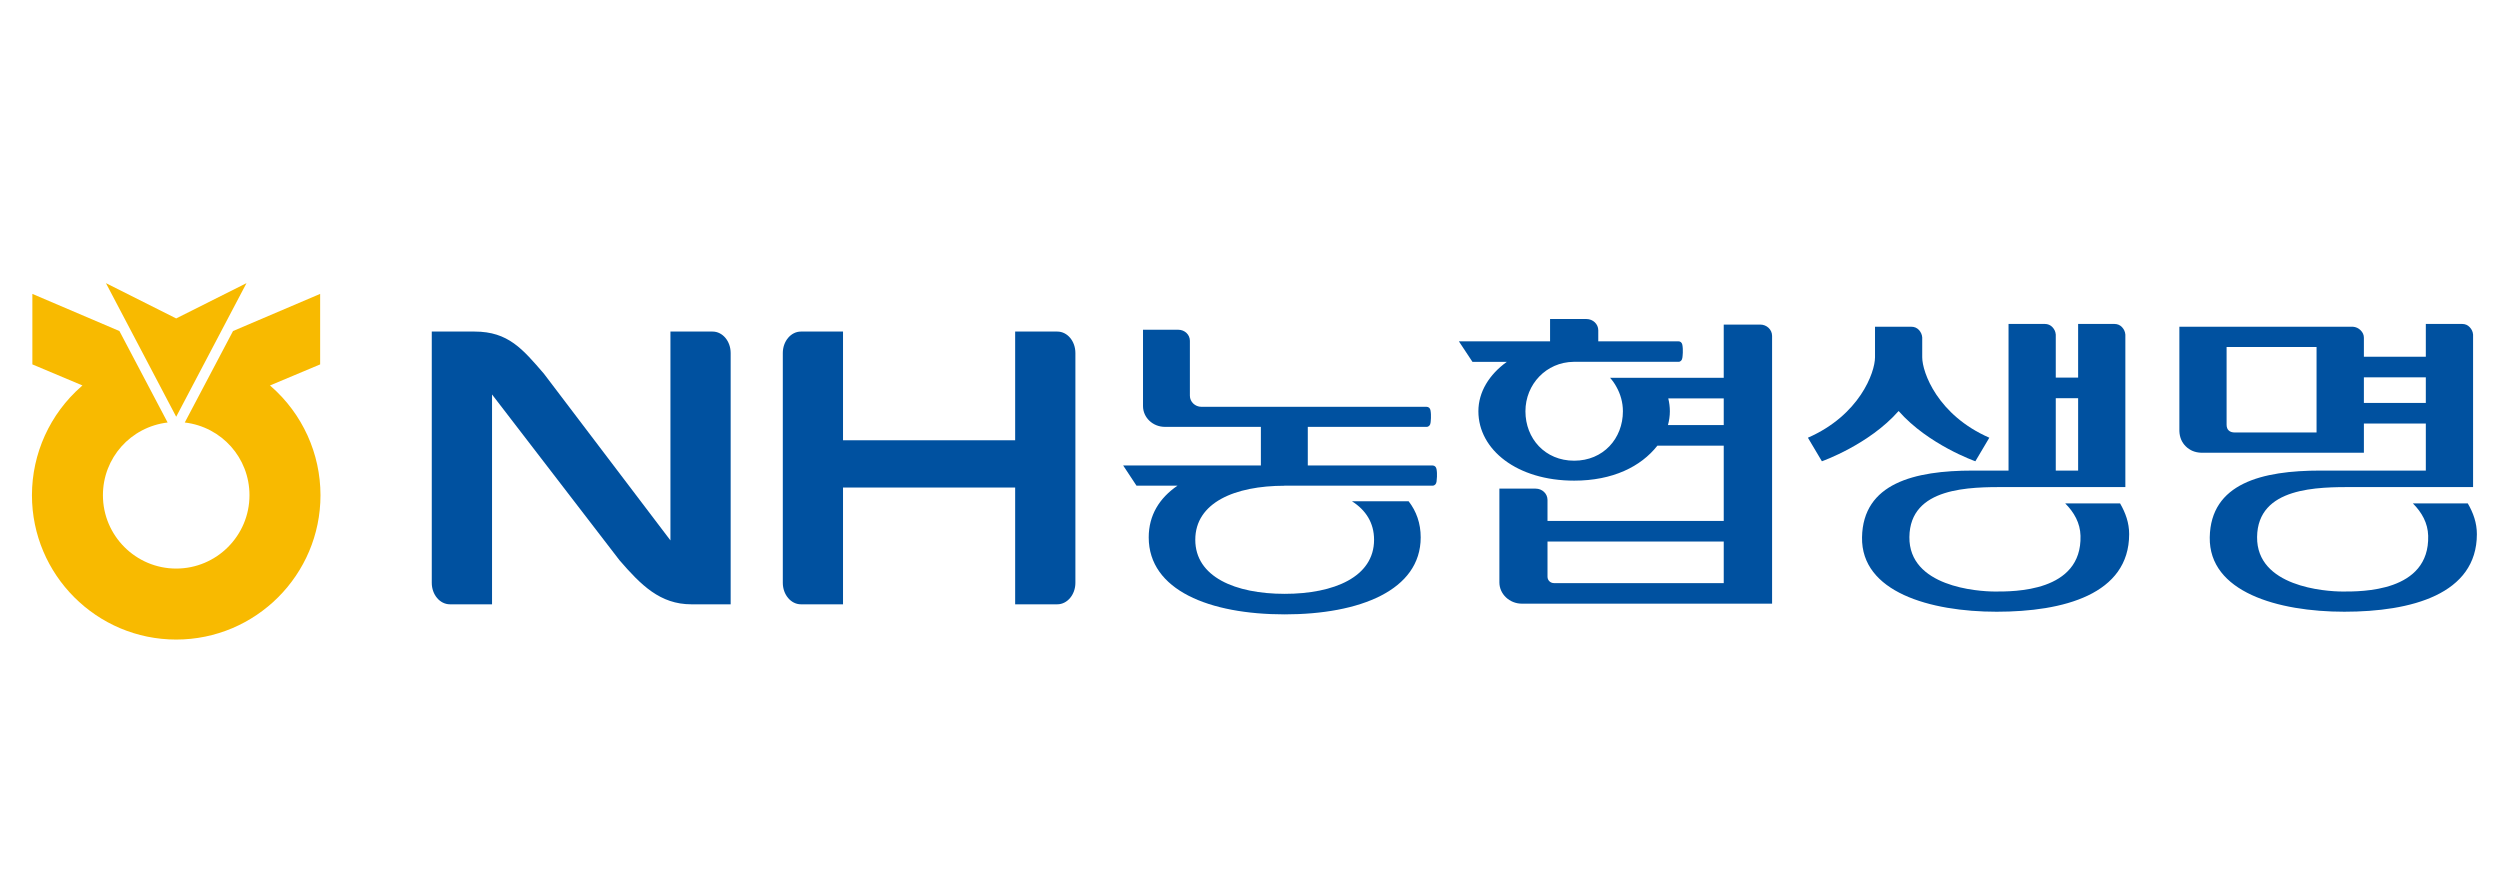 <?xml version="1.0" encoding="utf-8"?>
<!-- Generator: Adobe Illustrator 16.0.0, SVG Export Plug-In . SVG Version: 6.00 Build 0)  -->
<!DOCTYPE svg PUBLIC "-//W3C//DTD SVG 1.1//EN" "http://www.w3.org/Graphics/SVG/1.1/DTD/svg11.dtd">
<svg version="1.1" id="Layer_1" xmlns="http://www.w3.org/2000/svg" xmlns:xlink="http://www.w3.org/1999/xlink" x="0px" y="0px"
	 width="700px" height="244px" viewBox="0 0 700 244" enable-background="new 0 0 700 244" xml:space="preserve">
<g>
	<g>
		<g>
			<g>
				<polygon fill="#F8BA00" points="69.018,79.28 49.333,89.163 29.664,79.28 49.333,116.689 				"/>
				<path fill="#F8BA00" d="M75.896,108.193l-0.3-0.263l14.045-5.901V82.291L65.245,92.693c0,0-13.218,25.031-13.509,25.607
					c10.351,1.23,18.118,9.917,18.118,20.364c0,11.32-9.195,20.534-20.521,20.534c-11.313,0-20.515-9.214-20.515-20.534
					c0-10.447,7.765-19.129,18.116-20.364c-0.297-0.576-13.497-25.607-13.497-25.607L9.063,82.291v19.738l14.025,5.901l-0.302,0.263
					c-8.795,7.702-13.84,18.795-13.84,30.471c0,22.277,18.109,40.413,40.387,40.413c22.284,0,40.403-18.136,40.403-40.413
					C89.735,127.005,84.69,115.896,75.896,108.193z"/>
			</g>
		</g>
	</g>
	<g>
		<path fill="#0051A0" d="M531.614,115.082c8.304,9.449,21.488,14.074,21.488,14.074l3.909-6.598
			c-14.454-6.32-18.788-18.267-18.788-22.533v-5.551c-0.06-0.799-0.386-1.498-0.93-2.094c-0.571-0.603-1.279-0.896-2.152-0.896
			h-10.137v8.542c0,4.267-4.331,16.213-18.788,22.533l3.916,6.598C510.133,129.155,523.311,124.53,531.614,115.082z"/>
		<path fill="#0051A0" d="M578.255,140.947c2.515,2.52,4.191,5.497,4.288,9.064c0.435,15.82-18.799,15.618-23.891,15.618
			s-24.182-1.389-24.022-15.269c0.159-14.057,17.038-13.987,27.032-13.987h20.213h3.876h9.349V93.688
			c-0.066-0.799-0.378-1.491-0.936-2.087c-0.555-0.595-1.272-0.897-2.136-0.897h-10.153v15.022h-6.258V93.688
			c-0.063-0.799-0.371-1.491-0.936-2.087c-0.568-0.595-1.279-0.897-2.137-0.897h-10.152v41.057h-10.014
			c-16.364,0-30.748,3.563-31.008,18.685c-0.269,15.303,19.021,20.839,37.7,20.839c18.662,0,37.095-4.848,37.095-21.728
			c0-3.159-0.999-5.938-2.544-8.609H578.255z M575.617,111.498h6.258v20.263h-6.258V111.498z"/>
		<path fill="#0051A0" d="M690.975,140.947h-15.373c2.514,2.52,4.188,5.497,4.287,9.064c0.436,15.82-18.788,15.618-23.88,15.618
			c-5.099,0-24.183-1.389-24.026-15.269c0.17-14.057,17.039-13.987,27.02-13.987h20.226h3.883h9.35V93.688
			c-0.063-0.799-0.379-1.491-0.953-2.087c-0.552-0.595-1.259-0.897-2.116-0.897h-10.163v9.188h-17.34v-5.322
			c0-0.804-0.313-1.491-0.917-2.091c-0.594-0.606-1.315-0.928-2.172-0.996h-48.577v29.212c0.063,1.726,0.654,3.16,1.79,4.278
			c1.13,1.129,2.555,1.722,4.281,1.793h45.595v-8.167c0.681,0,1.354,0,1.87,0c1.823,0,3.932,0,6.316,0s4.484,0,6.271,0
			c1.794,0,2.75,0,2.883,0v13.162h-29.499c-16.354,0-30.742,3.563-31.001,18.685c-0.263,15.303,19.034,20.839,37.683,20.839
			c18.673,0,37.112-4.848,37.112-21.728C693.522,146.397,692.529,143.618,690.975,140.947z M648.636,121.092h-22.894
			c-0.725,0-1.295-0.175-1.693-0.554c-0.396-0.349-0.602-0.903-0.602-1.637V97.16h25.188V121.092z M661.888,112.823v-7.164h17.34
			v7.164H661.888z"/>
		<path fill="#0051A0" d="M401.137,130.338h-34.955v-10.815h33.272c0.578,0,1.017-0.445,1.095-1.109
			c0.048-0.341,0.261-2.098-0.014-3.544c-0.109-0.596-0.533-0.963-1.11-0.963h-63.033c-1.767,0-3.223-1.401-3.223-3.092V95.425
			c0-1.724-1.45-3.094-3.227-3.094h-9.901v21.381c0,3.191,2.739,5.811,6.131,5.811h26.873v10.815h-38.557l3.727,5.645h11.495
			c-5.068,3.451-8.071,8.271-8.071,14.484c0,14.813,17.049,21.557,38.068,21.557c21.027,0,38.087-6.744,38.087-21.557
			c0-3.937-1.208-7.313-3.374-10.105h-15.864c3.862,2.449,6.181,6.023,6.181,10.776c0,10.389-11.191,15.138-25.029,15.138
			c-13.83,0-25.029-4.749-25.029-15.138c0-10.401,11.045-15.129,25.029-15.129l-0.188-0.026h41.631c0.555,0,1.001-0.453,1.084-1.143
			c0.033-0.329,0.27-2.064-0.014-3.514C402.095,130.713,401.691,130.338,401.137,130.338z"/>
		<path fill="#0051A0" d="M492.865,90.88h-10.22v14.907h-31.824c0.685,0.767,1.288,1.614,1.786,2.544
			c1.127,2.004,1.808,4.353,1.808,6.824c0,7.652-5.514,13.843-13.644,13.843c-8.156,0-13.649-6.191-13.649-13.843
			c0-7.573,5.843-13.755,13.477-13.841h29.386c0.565,0,1.007-0.46,1.08-1.139c0.06-0.331,0.275-2.152-0.007-3.637
			c-0.133-0.614-0.534-0.971-1.103-0.971h-22.438v-3.095c0-1.721-1.472-3.146-3.314-3.146h-10.184c0,0.51,0,6.241,0,6.241h-25.535
			c0.522,0.741,3.657,5.538,3.801,5.748h9.636c-4.93,3.532-7.972,8.433-7.972,13.841c0,10.755,10.803,19.426,26.823,19.426
			c10.773,0,18.686-3.923,23.302-9.798h18.572v21.073h-49.344v-5.875c0-1.772-1.486-3.165-3.318-3.165h-10.156v26.248
			c0,3.272,2.841,5.961,6.294,5.961h70.062V94.053C496.183,92.281,494.679,90.88,492.865,90.88z M482.646,163.27h-47.537
			c-1.003,0-1.807-0.78-1.807-1.775v-9.874h49.344V163.27z M482.646,119.027H467.02c0.345-1.239,0.541-2.556,0.541-3.873
			c0-1.221-0.16-2.412-0.445-3.6h15.53V119.027z"/>
		<path fill="#0051A0" d="M296.043,92.839h-11.799v30.439c-7.642,0-40.745,0-48.198,0V92.839h-11.791
			c-2.783,0-5.068,2.684-5.068,6.003v64.355c0,3.299,2.272,6.01,5.068,6.01h11.791v-32.689c7.453,0,40.556,0,48.198,0v32.689h11.799
			c2.798,0,5.067-2.711,5.067-6.01V98.842C301.11,95.522,298.865,92.839,296.043,92.839z"/>
		<path fill="#0051A0" d="M199.52,92.839h-11.797v58.475l-35.451-46.707c-5.899-6.82-9.935-11.768-19.366-11.768h-12.011v70.358
			c0,3.299,2.258,6.01,5.093,6.01h11.783v-58.753l35.67,46.393c6.035,6.989,11.392,12.36,20.124,12.36h11.02V98.842
			C204.584,95.522,202.322,92.839,199.52,92.839z"/>
	</g>
</g>
</svg>
